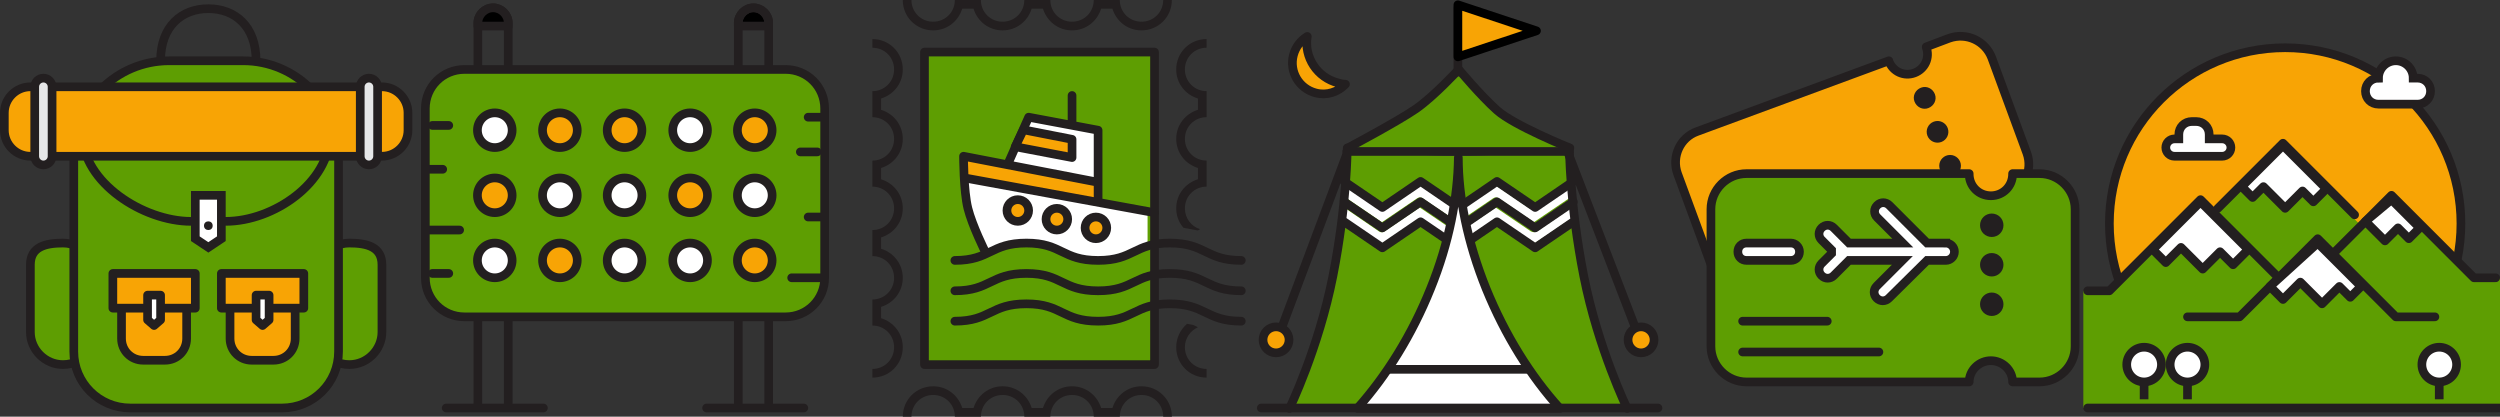 <svg id="Layer_1" xmlns="http://www.w3.org/2000/svg" viewBox="0 0 576 96"><rect x="0" y="0" width="576" height="96" fill="#333333" stroke="none"/><style>.st0{fill:#f8a405;stroke:#231f20;stroke-width:2;stroke-linecap:round;stroke-linejoin:round;stroke-miterlimit:10}.st1,.st2{fill:#5e9e02}.st2{stroke:#231f20;stroke-width:2;stroke-linecap:round;stroke-linejoin:round;stroke-miterlimit:10}.st3{fill:#fff}.st4{fill:#f8a405}.st5{fill:#5e9e02}.st5,.st6,.st7,.st8{stroke:#231f20;stroke-width:2;stroke-miterlimit:10}.st6{stroke-linecap:round;stroke-linejoin:round;fill:none}.st7,.st8{fill:#fff}.st8{stroke-linejoin:round}.st9{fill:#231f20}.st10{fill:#e6e7e8}.st11,.st12{stroke-linecap:round;stroke-linejoin:round}.st11{stroke:#000;stroke-width:2;stroke-miterlimit:10;fill:#f8a405}.st12{fill:#fff}.st12,.st13,.st14{stroke:#231f20;stroke-width:2;stroke-miterlimit:10}.st13{stroke-linecap:round;stroke-linejoin:round}.st14{fill:none}</style><circle class="st0" cx="526.5" cy="51.5" r="40.5"/><path class="st1" d="M480 94V67h6l21-20 3 2 15.5-15.5 19 19 7-7L570 64h6v30z"/><path class="st2" d="M213 12h53v72h-53z"/><path class="st3" d="M228 58s-4-5-5-10-1-12-1-12l10 2 5-11 16 3v17l11.4 2v8s-2.4 0-4.4 1-4 2-7 2c-6 0-11-4-16.5-4s-8.5 2-8.5 2z"/><path class="st4" d="M253 46.8L222.3 41v-4.8l30.8 6z"/><path class="st5" d="M18 56.9c-1-.6-2.2-.9-3.5-.9-4.1 0-7.5.9-7.5 5v15.5c0 4.1 3.4 7.5 7.5 7.5 1.3 0 2.5-.3 3.5-.9m59-26.2c1-.6 2.2-.9 3.5-.9 4.1 0 7.5.9 7.5 5v15.5c0 4.1-3.4 7.5-7.5 7.5-1.3 0-2.5-.3-3.5-.9"/><path class="st2" d="M56 14H39c-12.2 0-22 9.8-22 22v45c0 7.2 5.8 13 13 13h35c7.2 0 13-5.8 13-13V36c0-12.1-9.8-22-22-22z"/><path class="st6" d="M37 14c0-8 4.9-12 11-12s11 4 11 12"/><path class="st0" d="M28 71v7c0 2.8 2.2 5 5 5h5c2.8 0 5-2.2 5-5v-7m-10 0h-7v-8h19v8h-7"/><path class="st6" d="M52 51c11 0 24-8.9 24-20m-57 0c0 11 14 20 25 20"/><path class="st7" d="M51 55l-3 2-3-2V45h6z"/><path class="st8" d="M37 73.7L35.5 75 34 73.7V68h3z"/><path class="st0" d="M53 71v7c0 2.8 2.2 5 5 5h5c2.8 0 5-2.2 5-5v-7"/><path class="st4" d="M1 30c0 3.3 2.7 6 6 6h81c3.3 0 6-2.7 6-6v-4c0-3.3-2.7-6-6-6H7c-3.3 0-6 2.7-6 6v4z"/><path class="st0" d="M1 30c0 3.3 2.7 6 6 6h81c3.3 0 6-2.7 6-6v-4c0-3.3-2.7-6-6-6H7c-3.3 0-6 2.7-6 6v4z"/><circle class="st9" cx="48" cy="52" r="1"/><path class="st10" d="M8 36c0 1.1.9 2 2 2s2-.9 2-2V20c0-1.1-.9-2-2-2s-2 .9-2 2v16z"/><path class="st6" d="M8 36c0 1.1.9 2 2 2s2-.9 2-2V20c0-1.1-.9-2-2-2s-2 .9-2 2v16z"/><path class="st10" d="M83 36c0 1.1.9 2 2 2s2-.9 2-2V20c0-1.1-.9-2-2-2s-2 .9-2 2v16z"/><path class="st6" d="M83 36c0 1.1.9 2 2 2s2-.9 2-2V20c0-1.1-.9-2-2-2s-2 .9-2 2v16z"/><path class="st0" d="M58 71h-7v-8h19v8h-7"/><path class="st8" d="M62 73.7L60.5 75 59 73.7V68h3z"/><path class="st1" d="M361.7 34.1s-13.1 1.8-26 1.8-24.7-1.8-24.7-1.8 0 12.8-3.3 29.5-10 30.5-10 30.5H374l-9-28.6-3.3-31.4z"/><path class="st2" d="M310.5 34.1s11.5-6.1 15.7-9 9.9-9.1 9.9-9.1 4.9 5.9 8.8 9.4c3.9 3.5 16.8 8.7 16.8 8.7"/><path class="st6" d="M310.3 35.5L295.5 75"/><circle class="st0" cx="294" cy="78.3" r="3"/><path class="st6" d="M361.4 35.5L376.6 75"/><circle class="st0" cx="378.1" cy="78.3" r="3"/><path class="st6" d="M335.9 16.6V1.8"/><path class="st11" d="M354 7.1l-18.1 6v-12z"/><path class="st6" d="M310.3 34.9h51.2"/><path class="st0" d="M308.3 19.1c-4.8-1.2-7.9-5.9-7.1-10.7-1.5.9-2.7 2.4-3.2 4.3-1 3.8 1.3 7.7 5.1 8.7 2.6.7 5.2-.2 6.9-2-.5 0-1.1-.1-1.7-.3z"/><path class="st3" d="M310.3 45.7l8.1 5.5 8.1-5.5c.4-.3.9-.3 1.3 0l8.1 5.5 8.1-5.5c.4-.3.9-.3 1.3 0l8.1 5.5 8.1-5.5c.3-.2.6-.2.9-.2v-3l-8.3 5.7c-.2.1-.4.2-.7.2-.2 0-.5-.1-.7-.2l-8.1-5.5-8.1 5.5c-.4.3-.9.3-1.3 0l-8.1-5.5-8.1 5.5c-.4.3-.9.3-1.3 0l-8.3-5.7v3c.4 0 .7.1.9.2z"/><path class="st3" d="M310.3 50.7l8.1 5.5 8.1-5.5c.4-.3.9-.3 1.3 0l8.1 5.5 8.1-5.5c.4-.3.9-.3 1.3 0l8.1 5.5 8.1-5.5c.3-.2.6-.2.9-.2v-2.9l-8.3 5.7c-.2.1-.4.2-.7.2-.2 0-.5-.1-.7-.2l-8.1-5.5-8.1 5.5c-.4.3-.9.3-1.3 0l-8.1-5.5-8.1 5.5c-.4.3-.9.3-1.3 0l-8.3-5.7v2.9c.4 0 .7.1.9.2z"/><path class="st6" d="M310.4 34.1s0 12.8-3.3 29.5-10 30.5-10 30.5m64.5-60s0 12.8 3.3 29.5 10 30.5 10 30.5m-65.2-43l8.8 6 8.8-6 8.8 6 8.8-6 8.8 6 8.8-6"/><path class="st6" d="M309.7 46.5l8.8 6 8.8-6 8.8 6 8.8-6 8.8 6 8.8-6"/><path class="st6" d="M309.7 41.8l8.8 6 8.8-6 8.8 6 8.8-6 8.8 6 8.8-6"/><path class="st12" d="M342.4 66.5c-4.3-10.7-6.4-21.1-6.4-30.2-.1 9.1-2.1 19.6-6.4 30.2-4.3 10.7-10.2 20.1-16.8 27.5v.1h46.6c-6.7-7.4-12.6-16.8-17-27.6z"/><path class="st6" d="M290.6 94H382m99 0h95m-473.2 0h22.4m-8.1-1.1V5.3c0-1.9-1.6-3.5-3.5-3.5s-3.5 1.6-3.5 3.5v87.6"/><path class="st13" d="M117.1 6.1v-.8c0-1.9-1.6-3.5-3.5-3.5s-3.5 1.6-3.5 3.5V6h7zm60 0v-.8c0-1.9-1.6-3.5-3.5-3.5s-3.5 1.6-3.5 3.5V6h7z"/><path class="st6" d="M162.8 94h22.4m-8.1-1.1V5.3c0-1.9-1.6-3.5-3.5-3.5s-3.5 1.6-3.5 3.5v87.6"/><path class="st1" d="M98 64c0 5 4 9 9 9h74c5 0 9-4 9-9V25c0-5-4-9-9-9h-74c-5 0-9 4-9 9v39z"/><path class="st6" d="M98 64c0 5 4 9 9 9h74c5 0 9-4 9-9V25c0-5-4-9-9-9h-74c-5 0-9 4-9 9v39z"/><circle class="st12" cx="114" cy="30" r="4"/><circle class="st0" cx="114" cy="45" r="4"/><circle class="st12" cx="114" cy="60" r="4"/><circle class="st0" cx="129" cy="30" r="4"/><circle class="st0" cx="143.9" cy="30" r="4"/><circle class="st12" cx="129" cy="45" r="4"/><circle class="st0" cx="129" cy="60" r="4"/><circle class="st12" cx="143.9" cy="45" r="4"/><circle class="st12" cx="143.9" cy="60" r="4"/><circle class="st12" cx="159" cy="30" r="4"/><circle class="st0" cx="159" cy="45" r="4"/><circle class="st12" cx="159" cy="60" r="4"/><circle class="st0" cx="173.9" cy="30" r="4"/><circle class="st12" cx="173.9" cy="45" r="4"/><circle class="st0" cx="173.9" cy="60" r="4"/><path class="st6" d="M99.6 28.9h3.8m81 6.1h3.9M99.6 63h3.8m-5.2-24h3.8m84.2 11h3.8m-3.8-23h3.8M98.9 53h7m76.5 11h7.1m130.6 21.1h31.6"/><path class="st0" d="M449.1 8.8l-5.3 2v.1c.9 2.4-.3 5-2.7 5.9-2.4.9-5-.3-5.9-2.7V14L391 30.3c-3.9 1.4-5.9 5.8-4.5 9.7l8.1 22c1.4 3.9 5.8 5.9 9.7 4.5l44.2-16.3c-.8-2.4.4-5 2.8-5.8 2.4-.9 5 .3 5.9 2.6l5.3-2c3.9-1.4 5.9-5.8 4.5-9.7l-8.1-22c-1.5-3.9-5.8-5.9-9.8-4.5z"/><path class="st9" d="M445.8 21.7c.5 1.3-.2 2.7-1.5 3.2s-2.7-.2-3.2-1.5.2-2.7 1.5-3.2 2.7.2 3.2 1.5z"/><ellipse transform="rotate(-20.242 446.329 30.365)" class="st9" cx="446.4" cy="30.4" rx="2.5" ry="2.5"/><circle class="st9" cx="449.3" cy="38.2" r="2.5"/><path class="st2" d="M469.9 40h-6.2v.1c0 2.8-2.2 5-5 5s-5-2.2-5-5V40h-51.3c-4.5 0-8.2 3.7-8.2 8.2v31.6c0 4.5 3.7 8.2 8.2 8.2h51.3c0-2.7 2.3-4.9 5-4.9s5 2.2 5 4.9h6.2c4.5 0 8.2-3.7 8.2-8.2V48.2c0-4.5-3.7-8.2-8.2-8.2z"/><path class="st9" d="M461.6 51.9c0 1.5-1.2 2.7-2.7 2.7-1.5 0-2.7-1.2-2.7-2.7 0-1.5 1.2-2.7 2.7-2.7 1.5 0 2.7 1.2 2.7 2.7z"/><ellipse class="st9" cx="458.9" cy="61" rx="2.7" ry="2.7"/><circle class="st9" cx="458.9" cy="70.1" r="2.7"/><path class="st6" d="M401.5 81.1h31.4M401.5 74H421"/><path class="st3" d="M402.4 60c-1.1 0-2-.9-2-2s.9-2 2-2h10.2c1.1 0 2 .9 2 2s-.9 2-2 2h-10.2z"/><path class="st9" d="M412.6 57c.6 0 1 .4 1 1s-.4 1-1 1h-10.2c-.6 0-1-.4-1-1s.4-1 1-1H413m-.4-2h-10.2c-1.7 0-3 1.3-3 3s1.3 3 3 3h10.2c1.7 0 3-1.3 3-3s-1.4-3-3-3z"/><path class="st7" d="M448.3 56H444l-8.7-8.7c-.8-.8-2-.8-2.8 0-.8.8-.8 2 0 2.8l5.9 5.9H426l-3.5-3.5c-.8-.8-2-.8-2.8 0-.8.8-.8 2 0 2.8l2.3 2.3v.8l-2.3 2.3c-.8.8-.8 2 0 2.8.4.4.9.6 1.4.6.5 0 1-.2 1.4-.6L426 60h12.3l-5.9 5.9c-.8.8-.8 2 0 2.8.4.4.9.6 1.4.6.5 0 1-.2 1.4-.6L444 60h4.3c1.1 0 2-.9 2-2s-.9-2-2-2z"/><path class="st9" d="M208 32c0-3.2-2.1-5.8-5-6.7v-2.6c2.9-.9 5-3.5 5-6.7 0-3.9-3.1-7-7-7v2c2.8 0 5 2.2 5 5s-2.2 5-5 5v6c2.8 0 5 2.2 5 5s-2.2 5-5 5v6c2.8 0 5 2.2 5 5s-2.2 5-5 5v6c2.8 0 5 2.2 5 5s-2.2 5-5 5v6c2.8 0 5 2.2 5 5s-2.2 5-5 5v2c3.9 0 7-3.1 7-7 0-3.2-2.1-5.8-5-6.7v-2.6c2.9-.9 5-3.5 5-6.7s-2.1-5.8-5-6.7v-2.6c2.9-.9 5-3.5 5-6.7s-2.1-5.8-5-6.7v-2.6c2.9-.9 5-3.5 5-6.7zm60-32c0 2.8-2.2 5-5 5s-5-2.2-5-5h-6c0 2.8-2.2 5-5 5s-5-2.2-5-5h-6c0 2.8-2.2 5-5 5s-5-2.2-5-5h-6c0 2.8-2.2 5-5 5s-5-2.2-5-5h-2c0 3.9 3.1 7 7 7 3.2 0 5.8-2.1 6.7-5h2.6c.9 2.9 3.5 5 6.7 5s5.8-2.1 6.7-5h2.6c.9 2.9 3.5 5 6.7 5s5.8-2.1 6.7-5h2.6c.9 2.9 3.5 5 6.7 5 3.9 0 7-3.1 7-7h-2zm-5 89c-3.2 0-5.8 2.1-6.7 5h-2.6c-.9-2.9-3.5-5-6.7-5s-5.8 2.1-6.7 5h-2.6c-.9-2.9-3.5-5-6.7-5s-5.8 2.1-6.7 5h-2.6c-.9-2.9-3.5-5-6.7-5-3.9 0-7 3.1-7 7h2c0-2.8 2.2-5 5-5s5 2.2 5 5h6c0-2.8 2.2-5 5-5s5 2.2 5 5h6c0-2.8 2.2-5 5-5s5 2.2 5 5h6c0-2.8 2.2-5 5-5s5 2.2 5 5h2c0-3.9-3.1-7-7-7z"/><path class="st6" d="M222 36s0 8 1 12 4 10 4 10m-5-22l31 6m-30.7-1l43.7 8m-33.8-11.2L237 27m0 0l16 3m0 0v16m-6-18v-6"/><circle class="st0" cx="234.5" cy="48.5" r="2.5"/><circle class="st0" cx="243.5" cy="50.5" r="2.5"/><circle class="st0" cx="252.5" cy="52.5" r="2.5"/><path class="st9" d="M271 48c0 1.7.6 3.3 1.7 4.5l3.3.6.5-.3c-2-.6-3.5-2.5-3.5-4.8 0-2.8 2.2-5 5-5v-6c-2.8 0-5-2.2-5-5s2.2-5 5-5v-6c-2.8 0-5-2.2-5-5s2.2-5 5-5V9c-3.9 0-7 3.1-7 7 0 3.2 2.1 5.8 5 6.7v2.6c-2.9.9-5 3.5-5 6.7s2.1 5.8 5 6.7v2.6c-2.9.9-5 3.5-5 6.7zm2 32c0-2 1.2-3.8 3-4.6l-1-.5-1.5-.3c-1.5 1.3-2.5 3.2-2.5 5.4 0 3.9 3.1 7 7 7v-2c-2.8 0-5-2.2-5-5z"/><path class="st6" d="M220 74c8.2 0 8.2-4 16.5-4 8.2 0 8.2 4 16.5 4s8.3-4 16.5-4c8.3 0 8.3 4 16.5 4m-66-7c8.2 0 8.2-4 16.5-4 8.2 0 8.2 4 16.5 4s8.3-4 16.5-4c8.3 0 8.3 4 16.5 4m-66-7c8.2 0 8.2-4 16.5-4 8.2 0 8.2 4 16.5 4s8.3-4 16.5-4c8.3 0 8.3 4 16.5 4"/><path class="st0" d="M233.9 33.8l13.1 2.5v-4.2l-11.2-2.2z"/><path class="st6" d="M481 67h5l21-21 17.5 17.5"/><path class="st6" d="M504 73h12l18-18 18 18h9m-50-25l15-15 16.5 16.5"/><path class="st6" d="M538 58l13-13 19 19h5"/><path class="st12" d="M496 57.5l3 3 3.5-3.5 5 5 4-4 3 3 3.5-3.5-11-11zm27 8.5l3 3 4-4 5 5 4-4 2.5 2.5L544 66l-10-10zm22-15l4.5 4.5 3-3L555 55l2.5-2.5L551 46zm-28-7.5l2 2 2.5-2.5 5 5 4-4 2.5 2.5 3-3-10-10-9.5 9.5z"/><path class="st7" d="M557 18h-1c0-2.2-1.8-4-4-4s-4 1.8-4 4c-1.7 0-3 1.3-3 3s1.3 3 3 3h9c1.7 0 3-1.3 3-3s-1.3-3-3-3zm-45 14h-3v-1c0-1.7-1.3-3-3-3h-1c-1.7 0-3 1.3-3 3v1h-1c-1.1 0-2 .9-2 2s.9 2 2 2h11c1.1 0 2-.9 2-2s-.9-2-2-2z"/><circle class="st7" cx="494" cy="84" r="4"/><circle class="st7" cx="504" cy="84" r="4"/><circle class="st7" cx="562" cy="84" r="4"/><path class="st14" d="M494 88v4m10-4v4m58-4v4"/></svg>